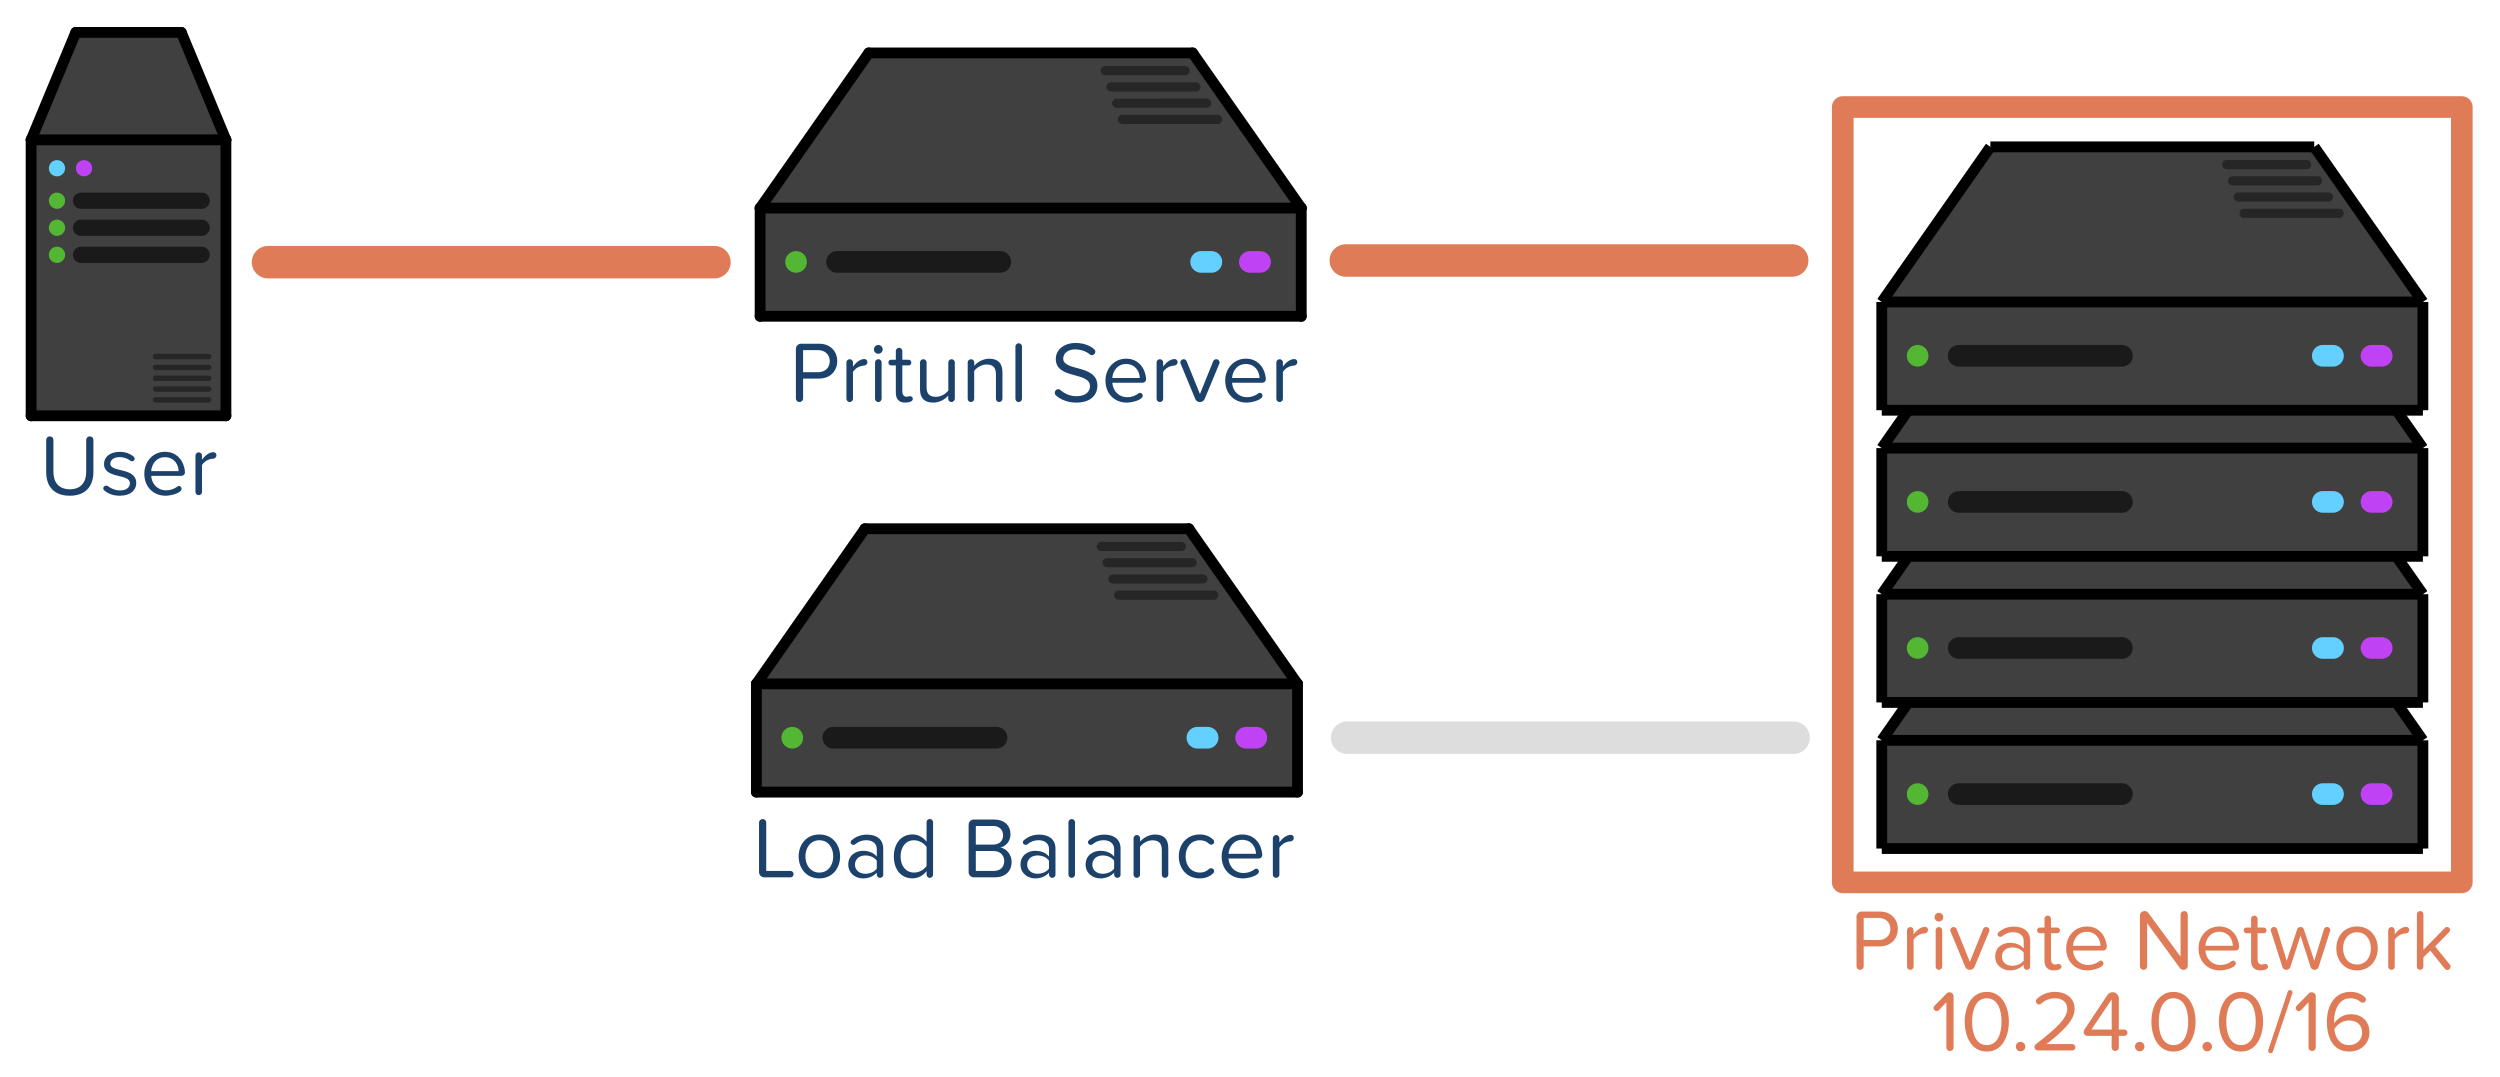 <?xml version="1.0" encoding="utf-8"?>
<!-- Generator: Adobe Illustrator 18.1.0, SVG Export Plug-In . SVG Version: 6.00 Build 0)  -->
<svg version="1.1" id="main" xmlns="http://www.w3.org/2000/svg" xmlns:xlink="http://www.w3.org/1999/xlink" x="0px" y="0px"
	 width="462px" height="199px" viewBox="0 0 462 199" style="enable-background:new 0 0 462 199;" xml:space="preserve">
<style type="text/css">
	.st0{fill:#404040;}
	.st1{fill:none;stroke:#000000;stroke-width:2;stroke-miterlimit:10;}
	.st2{opacity:0.6;fill:none;stroke:#000000;stroke-width:4;stroke-linecap:round;stroke-miterlimit:10;}
	.st3{fill:none;stroke:#54B734;stroke-width:4;stroke-linecap:round;stroke-miterlimit:10;}
	.st4{fill:none;stroke:#BF42F4;stroke-width:4;stroke-linecap:round;stroke-miterlimit:10;}
	.st5{fill:none;stroke:#64D0FF;stroke-width:4;stroke-linecap:round;stroke-miterlimit:10;}
	.st6{opacity:0.4;fill:none;stroke:#000000;stroke-width:1.7;stroke-linecap:round;stroke-miterlimit:10;}
	.st7{fill:none;stroke:#000000;stroke-width:2;stroke-linecap:round;stroke-miterlimit:10;}
	.st8{fill:none;stroke:#DDDDDD;stroke-width:6;stroke-linecap:round;stroke-miterlimit:10;}
	.st9{fill:none;stroke:#E07B58;stroke-width:6;stroke-linecap:round;stroke-miterlimit:10;}
	.st10{fill:#1C426B;}
	.st11{fill:#E07B58;}
	.st12{fill:none;stroke:#E07B58;stroke-width:4;stroke-linejoin:round;stroke-miterlimit:10;}
	.st13{opacity:0.6;fill:none;stroke:#000000;stroke-width:3;stroke-linecap:round;stroke-miterlimit:10;}
	.st14{fill:none;stroke:#54B734;stroke-width:3;stroke-linecap:round;stroke-miterlimit:10;}
	.st15{fill:none;stroke:#64D0FF;stroke-width:3;stroke-linecap:round;stroke-miterlimit:10;}
	.st16{fill:none;stroke:#BF42F4;stroke-width:3;stroke-linecap:round;stroke-miterlimit:10;}
	.st17{opacity:0.4;fill:none;stroke:#000000;stroke-linecap:round;stroke-miterlimit:10;}
</style>
<g>
	<polyline class="st0" points="347.75,136.81 347.75,156.81 447.75,156.81 447.75,136.81 347.75,136.81 367.82,108.14 
		427.67,108.14 447.75,136.81 	"/>
	<g>
		<line class="st1" x1="347.75" y1="136.81" x2="447.75" y2="136.81"/>
		<line class="st1" x1="447.75" y1="136.81" x2="447.75" y2="156.81"/>
		<line class="st1" x1="347.75" y1="136.81" x2="347.75" y2="156.81"/>
		<line class="st1" x1="347.75" y1="156.81" x2="447.75" y2="156.81"/>
		<line class="st1" x1="347.75" y1="136.81" x2="367.82" y2="108.14"/>
		<line class="st1" x1="447.75" y1="136.81" x2="427.67" y2="108.14"/>
		<line class="st1" x1="367.82" y1="108.14" x2="427.67" y2="108.14"/>
	</g>
	<line class="st2" x1="361.97" y1="146.75" x2="392.13" y2="146.75"/>
	<line class="st3" x1="354.38" y1="146.75" x2="354.38" y2="146.75"/>
	<line class="st4" x1="438.25" y1="146.75" x2="440.14" y2="146.75"/>
	<line class="st5" x1="429.25" y1="146.75" x2="431.14" y2="146.75"/>
	<line class="st6" x1="414.71" y1="120.42" x2="432.28" y2="120.42"/>
	<line class="st6" x1="413.64" y1="117.42" x2="430.28" y2="117.42"/>
	<line class="st6" x1="412.57" y1="114.42" x2="428.28" y2="114.42"/>
	<line class="st6" x1="411.5" y1="111.42" x2="426.28" y2="111.42"/>
	<path class="st7" d="M412.31,106.98"/>
	<path class="st7" d="M414.71,120.42"/>
</g>
<g>
	<polyline class="st0" points="347.75,109.81 347.75,129.81 447.75,129.81 447.75,109.81 347.75,109.81 367.82,81.14 427.67,81.14 
		447.75,109.81 	"/>
	<g>
		<line class="st1" x1="347.75" y1="109.81" x2="447.75" y2="109.81"/>
		<line class="st1" x1="447.75" y1="109.81" x2="447.75" y2="129.81"/>
		<line class="st1" x1="347.75" y1="109.81" x2="347.75" y2="129.81"/>
		<line class="st1" x1="347.75" y1="129.81" x2="447.75" y2="129.81"/>
		<line class="st1" x1="347.75" y1="109.81" x2="367.82" y2="81.14"/>
		<line class="st1" x1="447.75" y1="109.81" x2="427.67" y2="81.14"/>
		<line class="st1" x1="367.82" y1="81.14" x2="427.67" y2="81.14"/>
	</g>
	<line class="st2" x1="361.97" y1="119.75" x2="392.13" y2="119.75"/>
	<line class="st3" x1="354.38" y1="119.75" x2="354.38" y2="119.75"/>
	<line class="st4" x1="438.25" y1="119.75" x2="440.14" y2="119.75"/>
	<line class="st5" x1="429.25" y1="119.75" x2="431.14" y2="119.75"/>
	<line class="st6" x1="414.71" y1="93.42" x2="432.28" y2="93.42"/>
	<line class="st6" x1="413.64" y1="90.42" x2="430.28" y2="90.42"/>
	<line class="st6" x1="412.57" y1="87.42" x2="428.28" y2="87.42"/>
	<line class="st6" x1="411.5" y1="84.42" x2="426.28" y2="84.42"/>
	<path class="st7" d="M412.31,79.98"/>
	<path class="st7" d="M414.71,93.42"/>
</g>
<g>
	<polyline class="st0" points="347.75,82.81 347.75,102.81 447.75,102.81 447.75,82.81 347.75,82.81 367.82,54.14 427.67,54.14 
		447.75,82.81 	"/>
	<g>
		<line class="st1" x1="347.75" y1="82.81" x2="447.75" y2="82.81"/>
		<line class="st1" x1="447.75" y1="82.81" x2="447.75" y2="102.81"/>
		<line class="st1" x1="347.75" y1="82.81" x2="347.75" y2="102.81"/>
		<line class="st1" x1="347.75" y1="102.81" x2="447.75" y2="102.81"/>
		<line class="st1" x1="347.75" y1="82.81" x2="367.82" y2="54.14"/>
		<line class="st1" x1="447.75" y1="82.81" x2="427.67" y2="54.14"/>
		<line class="st1" x1="367.82" y1="54.14" x2="427.67" y2="54.14"/>
	</g>
	<line class="st2" x1="361.97" y1="92.75" x2="392.13" y2="92.75"/>
	<line class="st3" x1="354.38" y1="92.75" x2="354.38" y2="92.75"/>
	<line class="st4" x1="438.25" y1="92.75" x2="440.14" y2="92.75"/>
	<line class="st5" x1="429.25" y1="92.75" x2="431.14" y2="92.75"/>
	<line class="st6" x1="414.71" y1="66.42" x2="432.28" y2="66.42"/>
	<line class="st6" x1="413.64" y1="63.42" x2="430.28" y2="63.42"/>
	<line class="st6" x1="412.57" y1="60.42" x2="428.28" y2="60.42"/>
	<line class="st6" x1="411.5" y1="57.42" x2="426.28" y2="57.42"/>
	<path class="st7" d="M412.31,52.98"/>
	<path class="st7" d="M414.71,66.42"/>
</g>
<g>
	<polyline class="st0" points="347.75,55.81 347.75,75.81 447.75,75.81 447.75,55.81 347.75,55.81 367.82,27.14 427.67,27.14 
		447.75,55.81 	"/>
	<g>
		<line class="st1" x1="347.75" y1="55.81" x2="447.75" y2="55.81"/>
		<line class="st1" x1="447.75" y1="55.81" x2="447.75" y2="75.81"/>
		<line class="st1" x1="347.75" y1="55.81" x2="347.75" y2="75.81"/>
		<line class="st1" x1="347.75" y1="75.81" x2="447.75" y2="75.81"/>
		<line class="st1" x1="347.75" y1="55.81" x2="367.82" y2="27.14"/>
		<line class="st1" x1="447.75" y1="55.81" x2="427.67" y2="27.14"/>
		<line class="st1" x1="367.82" y1="27.14" x2="427.67" y2="27.14"/>
	</g>
	<line class="st2" x1="361.97" y1="65.75" x2="392.13" y2="65.75"/>
	<line class="st3" x1="354.38" y1="65.75" x2="354.38" y2="65.75"/>
	<line class="st4" x1="438.25" y1="65.75" x2="440.14" y2="65.75"/>
	<line class="st5" x1="429.25" y1="65.75" x2="431.14" y2="65.75"/>
	<line class="st6" x1="414.71" y1="39.42" x2="432.28" y2="39.42"/>
	<line class="st6" x1="413.64" y1="36.42" x2="430.28" y2="36.42"/>
	<line class="st6" x1="412.57" y1="33.42" x2="428.28" y2="33.42"/>
	<line class="st6" x1="411.5" y1="30.42" x2="426.28" y2="30.42"/>
	<path class="st7" d="M412.31,25.98"/>
	<path class="st7" d="M414.71,39.42"/>
</g>
<g>
	<polyline class="st0" points="139.78,126.38 139.78,146.38 239.78,146.38 239.78,126.38 139.78,126.38 159.85,97.71 219.7,97.71 
		239.78,126.38 	"/>
	<g>
		<line class="st7" x1="139.78" y1="126.38" x2="239.78" y2="126.38"/>
		<line class="st7" x1="239.78" y1="126.38" x2="239.78" y2="146.38"/>
		<line class="st7" x1="139.78" y1="126.38" x2="139.78" y2="146.38"/>
		<line class="st7" x1="139.78" y1="146.38" x2="239.78" y2="146.38"/>
		<line class="st7" x1="139.78" y1="126.38" x2="159.85" y2="97.71"/>
		<line class="st7" x1="239.78" y1="126.38" x2="219.7" y2="97.71"/>
		<line class="st7" x1="159.85" y1="97.71" x2="219.7" y2="97.71"/>
	</g>
	<line class="st2" x1="154" y1="136.33" x2="184.16" y2="136.33"/>
	<line class="st3" x1="146.41" y1="136.33" x2="146.41" y2="136.33"/>
	<line class="st4" x1="230.28" y1="136.33" x2="232.17" y2="136.33"/>
	<line class="st5" x1="221.28" y1="136.33" x2="223.17" y2="136.33"/>
	<line class="st6" x1="206.74" y1="109.99" x2="224.31" y2="109.99"/>
	<line class="st6" x1="205.67" y1="107" x2="222.31" y2="106.99"/>
	<line class="st6" x1="204.6" y1="103.99" x2="220.31" y2="103.99"/>
	<line class="st6" x1="203.53" y1="100.99" x2="218.31" y2="100.99"/>
	<path class="st7" d="M204.34,96.56"/>
	<path class="st7" d="M206.74,109.99"/>
</g>
<g>
	<polyline class="st0" points="140.47,38.45 140.47,58.45 240.47,58.45 240.47,38.45 140.47,38.45 160.55,9.78 220.39,9.78 
		240.47,38.45 	"/>
	<g>
		<line class="st7" x1="140.47" y1="38.45" x2="240.47" y2="38.45"/>
		<line class="st7" x1="240.47" y1="38.45" x2="240.47" y2="58.45"/>
		<line class="st7" x1="140.47" y1="38.45" x2="140.47" y2="58.45"/>
		<line class="st7" x1="140.47" y1="58.45" x2="240.47" y2="58.45"/>
		<line class="st7" x1="140.47" y1="38.45" x2="160.55" y2="9.78"/>
		<line class="st7" x1="240.47" y1="38.45" x2="220.39" y2="9.78"/>
		<line class="st7" x1="160.55" y1="9.78" x2="220.39" y2="9.78"/>
	</g>
	<line class="st2" x1="154.69" y1="48.4" x2="184.86" y2="48.4"/>
	<line class="st3" x1="147.11" y1="48.4" x2="147.11" y2="48.4"/>
	<line class="st4" x1="230.97" y1="48.4" x2="232.86" y2="48.4"/>
	<line class="st5" x1="221.97" y1="48.4" x2="223.86" y2="48.4"/>
	<line class="st6" x1="207.44" y1="22.06" x2="225" y2="22.06"/>
	<line class="st6" x1="206.37" y1="19.07" x2="223" y2="19.06"/>
	<line class="st6" x1="205.3" y1="16.06" x2="221" y2="16.06"/>
	<line class="st6" x1="204.23" y1="13.06" x2="219" y2="13.06"/>
	<path class="st7" d="M205.03,8.63"/>
	<path class="st7" d="M207.44,22.06"/>
</g>
<line class="st8" x1="248.95" y1="136.33" x2="331.45" y2="136.33"/>
<line class="st9" x1="248.7" y1="48.14" x2="331.2" y2="48.14"/>
<line class="st9" x1="49.53" y1="48.45" x2="132.03" y2="48.45"/>
<g>
	<path class="st10" d="M146.08,162.13h-4.85c-0.53,0-0.96-0.43-0.96-0.96V152c0-0.35,0.29-0.64,0.69-0.64
		c0.35,0,0.64,0.29,0.64,0.64v8.95h4.48c0.32,0,0.58,0.26,0.58,0.58C146.66,161.88,146.4,162.13,146.08,162.13z"/>
	<path class="st10" d="M151.42,162.33c-2.35,0-3.83-1.83-3.83-4.07c0-2.24,1.47-4.05,3.83-4.05c2.35,0,3.83,1.81,3.83,4.05
		C155.25,160.5,153.78,162.33,151.42,162.33z M151.42,155.28c-1.65,0-2.58,1.41-2.58,2.98c0,1.58,0.93,2.99,2.58,2.99
		c1.65,0,2.56-1.41,2.56-2.99C153.98,156.69,153.07,155.28,151.42,155.28z"/>
	<path class="st10" d="M162.62,162.23c-0.34,0-0.59-0.29-0.59-0.62v-0.35c-0.64,0.7-1.52,1.07-2.56,1.07
		c-1.31,0-2.71-0.88-2.71-2.56c0-1.73,1.39-2.54,2.71-2.54c1.06,0,1.94,0.34,2.56,1.06v-1.39c0-1.04-0.83-1.63-1.95-1.63
		c-0.77,0-1.42,0.24-2.02,0.74c-0.1,0.08-0.22,0.13-0.34,0.13c-0.26,0-0.53-0.19-0.53-0.48c0-0.13,0.05-0.26,0.16-0.35
		c0.82-0.74,1.78-1.07,2.88-1.07c1.63,0,2.99,0.74,2.99,2.61v4.82C163.23,161.96,162.96,162.23,162.62,162.23z M162.03,159.05
		c-0.46-0.64-1.28-0.96-2.13-0.96c-1.12,0-1.9,0.7-1.9,1.7c0,0.98,0.78,1.68,1.9,1.68c0.85,0,1.67-0.32,2.13-0.96V159.05z"/>
	<path class="st10" d="M171.82,162.23c-0.32,0-0.59-0.27-0.59-0.59v-0.66c-0.58,0.78-1.52,1.34-2.61,1.34
		c-2.02,0-3.44-1.54-3.44-4.05c0-2.46,1.41-4.07,3.44-4.07c1.04,0,1.99,0.51,2.61,1.36v-3.63c0-0.3,0.27-0.58,0.62-0.58
		c0.3,0,0.58,0.27,0.58,0.58v9.7C172.43,161.96,172.16,162.23,171.82,162.23z M171.23,156.53c-0.43-0.67-1.36-1.25-2.32-1.25
		c-1.55,0-2.48,1.28-2.48,2.99s0.93,2.98,2.48,2.98c0.96,0,1.89-0.54,2.32-1.22V156.53z"/>
	<path class="st10" d="M183.87,162.13h-3.91c-0.53,0-0.96-0.43-0.96-0.96v-8.76c0-0.53,0.43-0.96,0.96-0.96h3.79
		c1.86,0,2.99,1.12,2.99,2.72c0,1.34-0.9,2.24-1.87,2.45c1.14,0.18,2.08,1.34,2.08,2.63C186.96,160.97,185.82,162.13,183.87,162.13z
		 M183.53,152.64h-3.2v3.44h3.2c1.2,0,1.84-0.74,1.84-1.71C185.38,153.41,184.73,152.64,183.53,152.64z M183.6,157.27h-3.27v3.68
		h3.27c1.25,0,1.98-0.7,1.98-1.84C185.58,158.13,184.91,157.27,183.6,157.27z"/>
	<path class="st10" d="M194.45,162.23c-0.34,0-0.59-0.29-0.59-0.62v-0.35c-0.64,0.7-1.52,1.07-2.56,1.07
		c-1.31,0-2.71-0.88-2.71-2.56c0-1.73,1.39-2.54,2.71-2.54c1.06,0,1.94,0.34,2.56,1.06v-1.39c0-1.04-0.83-1.63-1.95-1.63
		c-0.77,0-1.42,0.24-2.02,0.74c-0.1,0.08-0.22,0.13-0.34,0.13c-0.26,0-0.53-0.19-0.53-0.48c0-0.13,0.05-0.26,0.16-0.35
		c0.82-0.74,1.78-1.07,2.88-1.07c1.63,0,2.99,0.74,2.99,2.61v4.82C195.06,161.96,194.78,162.23,194.45,162.23z M193.85,159.05
		c-0.46-0.64-1.28-0.96-2.13-0.96c-1.12,0-1.9,0.7-1.9,1.7c0,0.98,0.78,1.68,1.9,1.68c0.85,0,1.67-0.32,2.13-0.96V159.05z"/>
	<path class="st10" d="M198.04,162.23c-0.32,0-0.59-0.27-0.59-0.59v-9.7c0-0.3,0.27-0.58,0.63-0.58c0.3,0,0.58,0.27,0.58,0.58v9.7
		C198.65,161.96,198.38,162.23,198.04,162.23z"/>
	<path class="st10" d="M206.48,162.23c-0.34,0-0.59-0.29-0.59-0.62v-0.35c-0.64,0.7-1.52,1.07-2.56,1.07
		c-1.31,0-2.71-0.88-2.71-2.56c0-1.73,1.39-2.54,2.71-2.54c1.06,0,1.94,0.34,2.56,1.06v-1.39c0-1.04-0.83-1.63-1.95-1.63
		c-0.77,0-1.42,0.24-2.02,0.74c-0.1,0.08-0.22,0.13-0.34,0.13c-0.26,0-0.53-0.19-0.53-0.48c0-0.13,0.05-0.26,0.16-0.35
		c0.82-0.74,1.78-1.07,2.88-1.07c1.63,0,2.99,0.74,2.99,2.61v4.82C207.09,161.96,206.81,162.23,206.48,162.23z M205.89,159.05
		c-0.46-0.64-1.28-0.96-2.13-0.96c-1.12,0-1.9,0.7-1.9,1.7c0,0.98,0.78,1.68,1.9,1.68c0.85,0,1.67-0.32,2.13-0.96V159.05z"/>
	<path class="st10" d="M215.29,162.23c-0.32,0-0.59-0.27-0.59-0.59v-4.56c0-1.36-0.69-1.79-1.73-1.79c-0.94,0-1.84,0.58-2.29,1.2
		v5.15c0,0.32-0.27,0.59-0.61,0.59c-0.32,0-0.59-0.27-0.59-0.59v-6.75c0-0.3,0.27-0.58,0.63-0.58c0.3,0,0.58,0.27,0.58,0.58v0.64
		c0.54-0.64,1.6-1.31,2.75-1.31c1.62,0,2.46,0.82,2.46,2.5v4.93C215.9,161.96,215.63,162.23,215.29,162.23z"/>
	<path class="st10" d="M224.25,161.32c-0.59,0.61-1.38,1.01-2.55,1.01c-2.3,0-3.86-1.76-3.86-4.07c0-2.29,1.55-4.05,3.86-4.05
		c1.17,0,1.95,0.4,2.55,1.01c0.08,0.1,0.13,0.21,0.13,0.34c0,0.27-0.24,0.54-0.54,0.54c-0.16,0-0.3-0.06-0.42-0.18
		c-0.46-0.45-1.01-0.64-1.65-0.64c-1.65,0-2.67,1.26-2.67,2.98c0,1.71,1.02,2.99,2.67,2.99c0.64,0,1.18-0.21,1.65-0.66
		c0.11-0.1,0.26-0.14,0.4-0.14c0.29,0,0.56,0.22,0.56,0.53C224.38,161.09,224.35,161.22,224.25,161.32z"/>
	<path class="st10" d="M232.62,158.66h-5.59c0.1,1.46,1.12,2.67,2.79,2.67c0.74,0,1.47-0.24,2.08-0.72
		c0.08-0.05,0.18-0.08,0.27-0.08c0.21,0,0.48,0.19,0.48,0.5c0,0.83-2,1.3-2.95,1.3c-2.29,0-3.94-1.65-3.94-4.07
		c0-2.24,1.6-4.05,3.81-4.05c1.92,0,3.19,1.22,3.59,2.99c0.05,0.24,0.11,0.53,0.11,0.8C233.28,158.36,232.99,158.66,232.62,158.66z
		 M229.57,155.2c-1.65,0-2.46,1.39-2.53,2.58h5.07C232.09,156.63,231.33,155.2,229.57,155.2z"/>
	<path class="st10" d="M238.48,155.49c-0.79,0.05-1.54,0.4-2.05,1.17v4.98c0,0.32-0.27,0.59-0.61,0.59h-0.02
		c-0.32-0.02-0.58-0.27-0.58-0.59v-6.75c0-0.3,0.27-0.58,0.63-0.58c0.3,0,0.58,0.27,0.58,0.58v0.77c0.46-0.61,1.23-1.38,2.13-1.38
		c0.29,0,0.54,0.24,0.54,0.56C239.1,155.19,238.83,155.48,238.48,155.49z"/>
</g>
<g>
	<path class="st11" d="M347.37,174.89h-2.96v3.68c0,0.37-0.29,0.66-0.67,0.66c-0.37,0-0.66-0.29-0.66-0.66v-9.16
		c0-0.53,0.43-0.96,0.96-0.96h3.33c2.14,0,3.35,1.47,3.35,3.22S349.49,174.89,347.37,174.89z M347.21,169.64h-2.8v4.07h2.8
		c1.26,0,2.13-0.83,2.13-2.03S348.48,169.64,347.21,169.64z"/>
	<path class="st11" d="M355.68,172.49c-0.79,0.05-1.54,0.4-2.05,1.17v4.98c0,0.32-0.27,0.59-0.61,0.59H353
		c-0.32-0.02-0.58-0.27-0.58-0.59v-6.75c0-0.3,0.27-0.58,0.63-0.58c0.3,0,0.58,0.27,0.58,0.58v0.77c0.46-0.61,1.23-1.38,2.13-1.38
		c0.29,0,0.54,0.24,0.54,0.56C356.3,172.19,356.03,172.48,355.68,172.49z"/>
	<path class="st11" d="M359.12,169.5c0,0.45-0.37,0.8-0.82,0.8c-0.43,0-0.8-0.35-0.8-0.8s0.37-0.82,0.8-0.82
		C358.75,168.68,359.12,169.05,359.12,169.5z M358.3,179.23c-0.32,0-0.59-0.27-0.59-0.59v-6.75c0-0.3,0.27-0.58,0.63-0.58
		c0.3,0,0.58,0.27,0.58,0.58v6.75C358.91,178.96,358.64,179.23,358.3,179.23z"/>
	<path class="st11" d="M367.61,172.11l-2.72,6.56c-0.14,0.34-0.48,0.56-0.88,0.56H364c-0.37,0-0.69-0.22-0.83-0.56l-2.72-6.56
		c-0.03-0.06-0.05-0.14-0.05-0.21c0-0.3,0.26-0.59,0.61-0.59c0.24,0,0.46,0.13,0.56,0.37l2.46,6.07l2.45-6.07
		c0.1-0.22,0.32-0.37,0.56-0.37c0.35,0,0.62,0.27,0.62,0.59C367.66,171.96,367.65,172.04,367.61,172.11z"/>
	<path class="st11" d="M374.57,179.23c-0.34,0-0.59-0.29-0.59-0.62v-0.35c-0.64,0.7-1.52,1.07-2.56,1.07
		c-1.31,0-2.71-0.88-2.71-2.56c0-1.73,1.39-2.54,2.71-2.54c1.06,0,1.94,0.34,2.56,1.06v-1.39c0-1.04-0.83-1.63-1.95-1.63
		c-0.77,0-1.42,0.24-2.02,0.74c-0.1,0.08-0.22,0.13-0.34,0.13c-0.26,0-0.53-0.19-0.53-0.48c0-0.13,0.05-0.26,0.16-0.35
		c0.82-0.74,1.78-1.07,2.88-1.07c1.63,0,2.99,0.74,2.99,2.61v4.82C375.18,178.96,374.91,179.23,374.57,179.23z M373.98,176.05
		c-0.46-0.64-1.28-0.96-2.13-0.96c-1.12,0-1.9,0.7-1.9,1.7c0,0.98,0.78,1.68,1.9,1.68c0.85,0,1.67-0.32,2.13-0.96V176.05z"/>
	<path class="st11" d="M379.53,179.33c-1.14,0-1.71-0.66-1.71-1.81v-5.06h-0.86c-0.29,0-0.51-0.22-0.51-0.54
		c0-0.29,0.22-0.51,0.51-0.51h0.86v-1.63c0-0.3,0.27-0.58,0.62-0.58c0.3,0,0.58,0.27,0.58,0.58v1.63h1.15
		c0.29,0,0.51,0.22,0.51,0.54c0,0.29-0.22,0.51-0.51,0.51h-1.15v4.8c0,0.58,0.26,0.99,0.79,0.99c0.21,0,0.45-0.11,0.64-0.11
		c0.27,0,0.51,0.22,0.51,0.5C380.96,179.15,380.22,179.33,379.53,179.33z"/>
	<path class="st11" d="M388.69,175.66h-5.59c0.1,1.46,1.12,2.67,2.79,2.67c0.74,0,1.47-0.24,2.08-0.72
		c0.08-0.05,0.18-0.08,0.27-0.08c0.21,0,0.48,0.19,0.48,0.5c0,0.83-2,1.3-2.95,1.3c-2.29,0-3.94-1.65-3.94-4.07
		c0-2.24,1.6-4.05,3.81-4.05c1.92,0,3.19,1.22,3.59,2.99c0.05,0.24,0.11,0.53,0.11,0.8C389.34,175.36,389.05,175.66,388.69,175.66z
		 M385.63,172.2c-1.65,0-2.46,1.39-2.53,2.58h5.07C388.16,173.63,387.39,172.2,385.63,172.2z"/>
	<path class="st11" d="M403.5,179.23c-0.26,0-0.51-0.13-0.66-0.34l-6.05-8.28v7.96c0,0.37-0.29,0.66-0.67,0.66
		c-0.37,0-0.66-0.29-0.66-0.66v-9.41c0-0.42,0.35-0.8,0.85-0.8c0.27,0,0.54,0.13,0.7,0.35l5.96,8.08V169c0-0.35,0.29-0.64,0.69-0.64
		c0.35,0,0.64,0.29,0.64,0.64v9.48C404.3,178.86,403.98,179.23,403.5,179.23z"/>
	<path class="st11" d="M413.15,175.66h-5.59c0.1,1.46,1.12,2.67,2.79,2.67c0.74,0,1.47-0.24,2.08-0.72
		c0.08-0.05,0.18-0.08,0.27-0.08c0.21,0,0.48,0.19,0.48,0.5c0,0.83-2,1.3-2.95,1.3c-2.29,0-3.94-1.65-3.94-4.07
		c0-2.24,1.6-4.05,3.81-4.05c1.92,0,3.19,1.22,3.59,2.99c0.05,0.24,0.11,0.53,0.11,0.8C413.81,175.36,413.52,175.66,413.15,175.66z
		 M410.09,172.2c-1.65,0-2.46,1.39-2.53,2.58h5.07C412.62,173.63,411.85,172.2,410.09,172.2z"/>
	<path class="st11" d="M417.71,179.33c-1.14,0-1.71-0.66-1.71-1.81v-5.06h-0.86c-0.29,0-0.51-0.22-0.51-0.54
		c0-0.29,0.22-0.51,0.51-0.51h0.86v-1.63c0-0.3,0.27-0.58,0.62-0.58c0.3,0,0.58,0.27,0.58,0.58v1.63h1.15
		c0.29,0,0.51,0.22,0.51,0.54c0,0.29-0.22,0.51-0.51,0.51h-1.15v4.8c0,0.58,0.26,0.99,0.79,0.99c0.21,0,0.45-0.11,0.64-0.11
		c0.27,0,0.51,0.22,0.51,0.5C419.13,179.15,418.4,179.33,417.71,179.33z"/>
	<path class="st11" d="M430.61,172.04l-2.13,6.66c-0.1,0.3-0.38,0.53-0.74,0.53h-0.02c-0.34,0-0.63-0.22-0.72-0.53l-1.87-5.78
		l-1.87,5.78c-0.1,0.3-0.4,0.53-0.75,0.53h-0.02c-0.34,0-0.61-0.22-0.7-0.53l-2.13-6.66c-0.02-0.05-0.03-0.11-0.03-0.16
		c0-0.27,0.24-0.58,0.58-0.58c0.26,0,0.51,0.16,0.59,0.4l1.79,5.86l1.92-5.81c0.1-0.27,0.32-0.45,0.64-0.45
		c0.27,0,0.51,0.18,0.61,0.45l1.92,5.81l1.79-5.86c0.08-0.24,0.32-0.4,0.58-0.4c0.34,0,0.59,0.27,0.59,0.58
		C430.64,171.93,430.62,172,430.61,172.04z"/>
	<path class="st11" d="M435.58,179.33c-2.35,0-3.83-1.83-3.83-4.07c0-2.24,1.47-4.05,3.83-4.05c2.35,0,3.83,1.81,3.83,4.05
		C439.4,177.5,437.93,179.33,435.58,179.33z M435.58,172.28c-1.65,0-2.58,1.41-2.58,2.98c0,1.58,0.93,2.99,2.58,2.99
		c1.65,0,2.56-1.41,2.56-2.99C438.14,173.69,437.23,172.28,435.58,172.28z"/>
	<path class="st11" d="M444.6,172.49c-0.79,0.05-1.54,0.4-2.05,1.17v4.98c0,0.32-0.27,0.59-0.61,0.59h-0.02
		c-0.32-0.02-0.58-0.27-0.58-0.59v-6.75c0-0.3,0.27-0.58,0.63-0.58c0.3,0,0.58,0.27,0.58,0.58v0.77c0.46-0.61,1.23-1.38,2.13-1.38
		c0.29,0,0.54,0.24,0.54,0.56C445.23,172.19,444.96,172.48,444.6,172.49z"/>
	<path class="st11" d="M452.27,179.25c-0.18,0-0.35-0.08-0.46-0.22l-2.69-3.36l-1.28,1.26v1.71c0,0.32-0.27,0.59-0.61,0.59
		c-0.32,0-0.59-0.27-0.59-0.59v-9.7c0-0.3,0.27-0.58,0.63-0.58c0.3,0,0.58,0.27,0.58,0.58v6.58l4-4.07c0.1-0.1,0.24-0.16,0.37-0.16
		c0.29,0,0.56,0.27,0.56,0.58c0,0.13-0.05,0.26-0.14,0.35l-2.63,2.69l2.74,3.38c0.08,0.1,0.13,0.22,0.13,0.35
		C452.86,178.91,452.64,179.25,452.27,179.25z"/>
	<path class="st11" d="M360.35,194.23c-0.37,0-0.66-0.29-0.66-0.66v-8.36l-1.41,1.49c-0.11,0.11-0.24,0.16-0.38,0.16
		c-0.29,0-0.58-0.24-0.58-0.58c0-0.14,0.05-0.29,0.16-0.4l2.26-2.3c0.13-0.14,0.32-0.21,0.53-0.21c0.4,0,0.75,0.3,0.75,0.72v9.48
		C361.02,193.94,360.73,194.23,360.35,194.23z"/>
	<path class="st11" d="M367.16,194.33c-2.93,0-4.08-2.93-4.08-5.52c0-2.61,1.15-5.51,4.08-5.51c2.91,0,4.08,2.9,4.08,5.51
		C371.25,191.4,370.08,194.33,367.16,194.33z M367.16,184.48c-2.03,0-2.72,2.19-2.72,4.32s0.69,4.34,2.72,4.34
		c2.03,0,2.72-2.21,2.72-4.34S369.2,184.48,367.16,184.48z"/>
	<path class="st11" d="M373.4,194.29c-0.48,0-0.88-0.4-0.88-0.88c0-0.48,0.4-0.88,0.88-0.88s0.88,0.4,0.88,0.88
		C374.28,193.89,373.88,194.29,373.4,194.29z"/>
	<path class="st11" d="M382.96,194.13h-6.39c-0.3,0-0.61-0.27-0.61-0.64c0-0.19,0.08-0.37,0.24-0.5c3.75-2.9,5.83-4.77,5.83-6.56
		c0-1.36-1.12-1.95-2.23-1.95c-1.06,0-1.94,0.37-2.58,0.99c-0.11,0.11-0.26,0.16-0.38,0.16c-0.3,0-0.61-0.26-0.61-0.59
		c0-0.14,0.05-0.3,0.16-0.42c0.88-0.88,2.1-1.33,3.41-1.33c1.78,0,3.59,1.01,3.59,3.14c0,2.18-2.21,4.16-5.19,6.51h4.75
		c0.32,0,0.58,0.26,0.58,0.58C383.53,193.88,383.28,194.13,382.96,194.13z"/>
	<path class="st11" d="M392.6,191.43h-1.04v2.14c0,0.37-0.29,0.66-0.67,0.66c-0.37,0-0.66-0.29-0.66-0.66v-2.14h-4.51
		c-0.34,0-0.66-0.29-0.66-0.72c0-0.14,0.05-0.3,0.13-0.43l4.27-6.42c0.21-0.3,0.58-0.5,0.96-0.5c0.61,0,1.14,0.53,1.14,1.12v5.78
		h1.04c0.3,0,0.56,0.26,0.56,0.59C393.17,191.17,392.91,191.43,392.6,191.43z M390.24,184.69l-3.75,5.57h3.75V184.69z"/>
	<path class="st11" d="M395.42,194.29c-0.48,0-0.88-0.4-0.88-0.88c0-0.48,0.4-0.88,0.88-0.88s0.88,0.4,0.88,0.88
		C396.3,193.89,395.9,194.29,395.42,194.29z"/>
	<path class="st11" d="M401.66,194.33c-2.93,0-4.08-2.93-4.08-5.52c0-2.61,1.15-5.51,4.08-5.51c2.91,0,4.08,2.9,4.08,5.51
		C405.74,191.4,404.57,194.33,401.66,194.33z M401.66,184.48c-2.03,0-2.72,2.19-2.72,4.32s0.69,4.34,2.72,4.34
		c2.03,0,2.72-2.21,2.72-4.34S403.69,184.48,401.66,184.48z"/>
	<path class="st11" d="M407.9,194.29c-0.48,0-0.88-0.4-0.88-0.88c0-0.48,0.4-0.88,0.88-0.88s0.88,0.4,0.88,0.88
		C408.78,193.89,408.38,194.29,407.9,194.29z"/>
	<path class="st11" d="M414.14,194.33c-2.93,0-4.08-2.93-4.08-5.52c0-2.61,1.15-5.51,4.08-5.51c2.91,0,4.08,2.9,4.08,5.51
		C418.22,191.4,417.05,194.33,414.14,194.33z M414.14,184.48c-2.03,0-2.72,2.19-2.72,4.32s0.69,4.34,2.72,4.34
		c2.03,0,2.72-2.21,2.72-4.34S416.17,184.48,414.14,184.48z"/>
	<path class="st11" d="M423.63,183.55l-3.6,10.79c-0.06,0.18-0.22,0.29-0.42,0.29c-0.26,0-0.46-0.21-0.46-0.45
		c0-0.05,0.02-0.1,0.03-0.14l3.6-10.79c0.06-0.18,0.22-0.29,0.42-0.29c0.26,0,0.45,0.22,0.45,0.45
		C423.64,183.46,423.64,183.51,423.63,183.55z"/>
	<path class="st11" d="M427.28,194.23c-0.37,0-0.66-0.29-0.66-0.66v-8.36l-1.41,1.49c-0.11,0.11-0.24,0.16-0.38,0.16
		c-0.29,0-0.58-0.24-0.58-0.58c0-0.14,0.05-0.29,0.16-0.4l2.26-2.3c0.13-0.14,0.32-0.21,0.53-0.21c0.4,0,0.75,0.3,0.75,0.72v9.48
		C427.95,193.94,427.66,194.23,427.28,194.23z"/>
	<path class="st11" d="M434.12,194.33c-2.98,0-4.11-2.61-4.11-5.51c0-2.9,1.34-5.52,4.34-5.52c1.17,0,2,0.34,2.72,1.02
		c0.11,0.11,0.16,0.26,0.16,0.4c0,0.32-0.27,0.59-0.59,0.59c-0.14,0-0.29-0.05-0.4-0.14c-0.46-0.42-1.02-0.69-1.89-0.69
		c-2.07,0-3.01,2.1-3.01,4.19c0,0.14,0,0.27,0.02,0.42c0.46-0.74,1.65-1.67,3.03-1.67c1.92,0,3.49,1.14,3.49,3.41
		C437.87,192.69,436.46,194.33,434.12,194.33z M434.06,188.58c-1.06,0-2.08,0.66-2.67,1.6c0.13,1.33,0.83,2.96,2.69,2.96
		c1.65,0,2.45-1.23,2.45-2.26C436.52,189.32,435.44,188.58,434.06,188.58z"/>
</g>
<g>
	<path class="st10" d="M151.37,69.96h-2.96v3.68c0,0.37-0.29,0.66-0.67,0.66c-0.37,0-0.66-0.29-0.66-0.66v-9.16
		c0-0.53,0.43-0.96,0.96-0.96h3.33c2.15,0,3.35,1.47,3.35,3.22S153.49,69.96,151.37,69.96z M151.21,64.71h-2.8v4.07h2.8
		c1.26,0,2.13-0.83,2.13-2.03S152.48,64.71,151.21,64.71z"/>
	<path class="st10" d="M159.68,67.56c-0.79,0.05-1.54,0.4-2.05,1.17v4.98c0,0.32-0.27,0.59-0.61,0.59H157
		c-0.32-0.02-0.58-0.27-0.58-0.59v-6.75c0-0.3,0.27-0.58,0.63-0.58c0.3,0,0.58,0.27,0.58,0.58v0.77c0.46-0.61,1.23-1.38,2.13-1.38
		c0.29,0,0.54,0.24,0.54,0.56C160.3,67.26,160.03,67.55,159.68,67.56z"/>
	<path class="st10" d="M163.12,64.57c0,0.45-0.37,0.8-0.82,0.8c-0.43,0-0.8-0.35-0.8-0.8s0.37-0.82,0.8-0.82
		C162.75,63.75,163.12,64.12,163.12,64.57z M162.3,74.3c-0.32,0-0.59-0.27-0.59-0.59v-6.75c0-0.3,0.27-0.58,0.63-0.58
		c0.3,0,0.58,0.27,0.58,0.58v6.75C162.91,74.03,162.64,74.3,162.3,74.3z"/>
	<path class="st10" d="M167.26,74.4c-1.14,0-1.71-0.66-1.71-1.81v-5.06h-0.86c-0.29,0-0.51-0.22-0.51-0.54
		c0-0.29,0.22-0.51,0.51-0.51h0.86v-1.63c0-0.3,0.27-0.58,0.62-0.58c0.3,0,0.58,0.27,0.58,0.58v1.63h1.15
		c0.29,0,0.51,0.22,0.51,0.54c0,0.29-0.22,0.51-0.51,0.51h-1.15v4.8c0,0.58,0.26,0.99,0.79,0.99c0.21,0,0.45-0.11,0.64-0.11
		c0.27,0,0.51,0.22,0.51,0.5C168.69,74.22,167.95,74.4,167.26,74.4z"/>
	<path class="st10" d="M175.82,74.3c-0.32,0-0.59-0.27-0.59-0.59v-0.59c-0.59,0.67-1.6,1.28-2.75,1.28c-1.62,0-2.46-0.78-2.46-2.46
		v-4.98c0-0.3,0.27-0.58,0.63-0.58c0.3,0,0.58,0.27,0.58,0.58v4.61c0,1.36,0.69,1.76,1.73,1.76c0.94,0,1.84-0.54,2.29-1.17v-5.2
		c0-0.3,0.27-0.58,0.62-0.58c0.3,0,0.58,0.27,0.58,0.58v6.75C176.43,74.03,176.16,74.3,175.82,74.3z"/>
	<path class="st10" d="M184.64,74.3c-0.32,0-0.59-0.27-0.59-0.59v-4.56c0-1.36-0.69-1.79-1.73-1.79c-0.94,0-1.84,0.58-2.29,1.2v5.15
		c0,0.32-0.27,0.59-0.61,0.59c-0.32,0-0.59-0.27-0.59-0.59v-6.75c0-0.3,0.27-0.58,0.63-0.58c0.3,0,0.58,0.27,0.58,0.58v0.64
		c0.54-0.64,1.6-1.31,2.75-1.31c1.62,0,2.46,0.82,2.46,2.5v4.93C185.25,74.03,184.97,74.3,184.64,74.3z"/>
	<path class="st10" d="M188.24,74.3c-0.32,0-0.59-0.27-0.59-0.59v-9.7c0-0.3,0.27-0.58,0.63-0.58c0.3,0,0.58,0.27,0.58,0.58v9.7
		C188.84,74.03,188.57,74.3,188.24,74.3z"/>
	<path class="st10" d="M198.88,74.4c-1.58,0-2.83-0.53-3.75-1.33c-0.14-0.13-0.21-0.3-0.21-0.48c0-0.32,0.24-0.67,0.63-0.67
		c0.13,0,0.27,0.03,0.38,0.13c0.74,0.66,1.76,1.17,2.99,1.17c1.91,0,2.51-1.02,2.51-1.84c0-2.75-6.32-1.23-6.32-5.04
		c0-1.76,1.57-2.96,3.67-2.96c1.38,0,2.56,0.42,3.42,1.14c0.14,0.13,0.22,0.3,0.22,0.48c0,0.32-0.27,0.64-0.63,0.64
		c-0.13,0-0.27-0.05-0.38-0.14c-0.78-0.64-1.76-0.93-2.74-0.93c-1.28,0-2.19,0.69-2.19,1.7c0,2.4,6.32,1.02,6.32,5.01
		C202.81,72.81,201.76,74.4,198.88,74.4z"/>
	<path class="st10" d="M211.15,70.73h-5.59c0.1,1.46,1.12,2.67,2.79,2.67c0.74,0,1.47-0.24,2.08-0.72c0.08-0.05,0.18-0.08,0.27-0.08
		c0.21,0,0.48,0.19,0.48,0.5c0,0.83-2,1.3-2.95,1.3c-2.29,0-3.94-1.65-3.94-4.07c0-2.24,1.6-4.05,3.81-4.05
		c1.92,0,3.19,1.22,3.59,2.99c0.05,0.24,0.11,0.53,0.11,0.8C211.81,70.43,211.52,70.73,211.15,70.73z M208.09,67.27
		c-1.65,0-2.46,1.39-2.53,2.58h5.07C210.62,68.7,209.85,67.27,208.09,67.27z"/>
	<path class="st10" d="M217,67.56c-0.79,0.05-1.54,0.4-2.05,1.17v4.98c0,0.32-0.27,0.59-0.61,0.59h-0.02
		c-0.32-0.02-0.58-0.27-0.58-0.59v-6.75c0-0.3,0.27-0.58,0.63-0.58c0.3,0,0.58,0.27,0.58,0.58v0.77c0.46-0.61,1.23-1.38,2.13-1.38
		c0.29,0,0.54,0.24,0.54,0.56C217.63,67.26,217.36,67.55,217,67.56z"/>
	<path class="st10" d="M225.34,67.18l-2.72,6.56c-0.14,0.34-0.48,0.56-0.88,0.56h-0.02c-0.37,0-0.69-0.22-0.83-0.56l-2.72-6.56
		c-0.03-0.06-0.05-0.14-0.05-0.21c0-0.3,0.26-0.59,0.61-0.59c0.24,0,0.46,0.13,0.56,0.37l2.46,6.07l2.45-6.07
		c0.1-0.22,0.32-0.37,0.56-0.37c0.35,0,0.62,0.27,0.62,0.59C225.39,67.03,225.37,67.11,225.34,67.18z"/>
	<path class="st10" d="M233.28,70.73h-5.59c0.1,1.46,1.12,2.67,2.79,2.67c0.74,0,1.47-0.24,2.08-0.72c0.08-0.05,0.18-0.08,0.27-0.08
		c0.21,0,0.48,0.19,0.48,0.5c0,0.83-2,1.3-2.95,1.3c-2.29,0-3.94-1.65-3.94-4.07c0-2.24,1.6-4.05,3.81-4.05
		c1.92,0,3.19,1.22,3.59,2.99c0.05,0.24,0.11,0.53,0.11,0.8C233.93,70.43,233.65,70.73,233.28,70.73z M230.22,67.27
		c-1.65,0-2.46,1.39-2.53,2.58h5.07C232.75,68.7,231.98,67.27,230.22,67.27z"/>
	<path class="st10" d="M239.13,67.56c-0.79,0.05-1.54,0.4-2.05,1.17v4.98c0,0.32-0.27,0.59-0.61,0.59h-0.02
		c-0.32-0.02-0.58-0.27-0.58-0.59v-6.75c0-0.3,0.27-0.58,0.63-0.58c0.3,0,0.58,0.27,0.58,0.58v0.77c0.46-0.61,1.23-1.38,2.13-1.38
		c0.29,0,0.54,0.24,0.54,0.56C239.76,67.26,239.48,67.55,239.13,67.56z"/>
</g>
<g>
	<path class="st10" d="M12.89,91.61c-2.9,0-4.35-1.71-4.35-4.34v-5.99c0-0.35,0.29-0.64,0.69-0.64c0.35,0,0.64,0.29,0.64,0.64v5.95
		c0,1.95,1.06,3.19,3.03,3.19s3.03-1.23,3.03-3.19v-5.95c0-0.35,0.29-0.64,0.69-0.64c0.35,0,0.64,0.29,0.64,0.64v5.97
		C17.24,89.91,15.79,91.61,12.89,91.61z"/>
	<path class="st10" d="M22.14,91.61c-1.09,0-2.08-0.29-2.88-0.99c-0.11-0.1-0.18-0.22-0.18-0.37c0-0.29,0.24-0.51,0.54-0.51
		c0.13,0,0.24,0.03,0.35,0.11c0.56,0.45,1.36,0.78,2.21,0.78c1.18,0,1.83-0.56,1.83-1.33c0-1.87-4.79-0.72-4.79-3.58
		c0-1.2,1.04-2.22,2.88-2.22c1.12,0,1.95,0.34,2.63,0.91c0.11,0.1,0.16,0.22,0.16,0.35c0,0.27-0.22,0.48-0.48,0.48
		c-0.11,0-0.22-0.03-0.32-0.11c-0.5-0.38-1.2-0.66-1.99-0.66c-1.06,0-1.71,0.53-1.71,1.22c0,1.7,4.79,0.58,4.79,3.59
		C25.18,90.57,24.14,91.61,22.14,91.61z"/>
	<path class="st10" d="M33.53,87.94h-5.59c0.1,1.46,1.12,2.67,2.79,2.67c0.74,0,1.47-0.24,2.08-0.72c0.08-0.05,0.18-0.08,0.27-0.08
		c0.21,0,0.48,0.19,0.48,0.5c0,0.83-2,1.3-2.95,1.3c-2.29,0-3.94-1.65-3.94-4.07c0-2.24,1.6-4.05,3.81-4.05
		c1.92,0,3.19,1.22,3.59,2.99c0.05,0.24,0.11,0.53,0.11,0.8C34.19,87.64,33.9,87.94,33.53,87.94z M30.47,84.49
		c-1.65,0-2.46,1.39-2.53,2.58h5.07C33,85.91,32.23,84.49,30.47,84.49z"/>
	<path class="st10" d="M39.38,84.77c-0.79,0.05-1.54,0.4-2.05,1.17v4.98c0,0.32-0.27,0.59-0.61,0.59h-0.02
		c-0.32-0.02-0.58-0.27-0.58-0.59v-6.75c0-0.3,0.27-0.58,0.63-0.58c0.3,0,0.58,0.27,0.58,0.58v0.77c0.46-0.61,1.23-1.38,2.13-1.38
		c0.29,0,0.54,0.24,0.54,0.56C40.01,84.47,39.74,84.76,39.38,84.77z"/>
</g>
<rect x="340.54" y="19.78" class="st12" width="114.4" height="143.28"/>
<path class="st7" d="M72.07-25.12"/>
<path class="st7" d="M44.68-25.12"/>
<polyline class="st0" points="5.75,25.84 41.75,25.84 41.75,76.84 5.75,76.84 5.75,25.84 14,5.99 33.5,5.99 41.75,25.84 "/>
<path class="st7" d="M37.26,25.84"/>
<path class="st7" d="M5.75,25.84"/>
<g>
	<line class="st7" x1="5.75" y1="76.84" x2="41.75" y2="76.84"/>
	<line class="st7" x1="5.75" y1="76.84" x2="5.75" y2="25.84"/>
	<line class="st7" x1="41.75" y1="76.84" x2="41.75" y2="25.84"/>
	<line class="st7" x1="5.75" y1="25.84" x2="41.75" y2="25.84"/>
	<line class="st7" x1="5.75" y1="25.84" x2="14" y2="5.99"/>
	<line class="st7" x1="41.75" y1="25.84" x2="33.5" y2="5.99"/>
	<line class="st7" x1="33.5" y1="5.99" x2="14" y2="5.99"/>
</g>
<line class="st13" x1="14.97" y1="37.09" x2="37.26" y2="37.09"/>
<line class="st14" x1="10.53" y1="37.09" x2="10.53" y2="37.09"/>
<line class="st15" x1="10.53" y1="31.09" x2="10.53" y2="31.09"/>
<line class="st16" x1="15.53" y1="31.09" x2="15.53" y2="31.09"/>
<line class="st13" x1="14.97" y1="42.09" x2="37.26" y2="42.09"/>
<line class="st14" x1="10.53" y1="42.09" x2="10.53" y2="42.09"/>
<line class="st13" x1="14.97" y1="47.09" x2="37.26" y2="47.09"/>
<line class="st14" x1="10.53" y1="47.09" x2="10.53" y2="47.09"/>
<line class="st17" x1="28.75" y1="73.9" x2="38.57" y2="73.9"/>
<line class="st17" x1="28.75" y1="71.9" x2="38.57" y2="71.9"/>
<line class="st17" x1="28.75" y1="69.9" x2="38.57" y2="69.9"/>
<line class="st17" x1="28.75" y1="67.9" x2="38.57" y2="67.9"/>
<line class="st17" x1="28.75" y1="65.9" x2="38.57" y2="65.9"/>
<g>
</g>
<g>
</g>
<g>
</g>
<g>
</g>
<g>
</g>
<g>
</g>
<g>
</g>
<g>
</g>
<g>
</g>
<g>
</g>
<g>
</g>
<g>
</g>
<g>
</g>
<g>
</g>
<g>
</g>
</svg>

